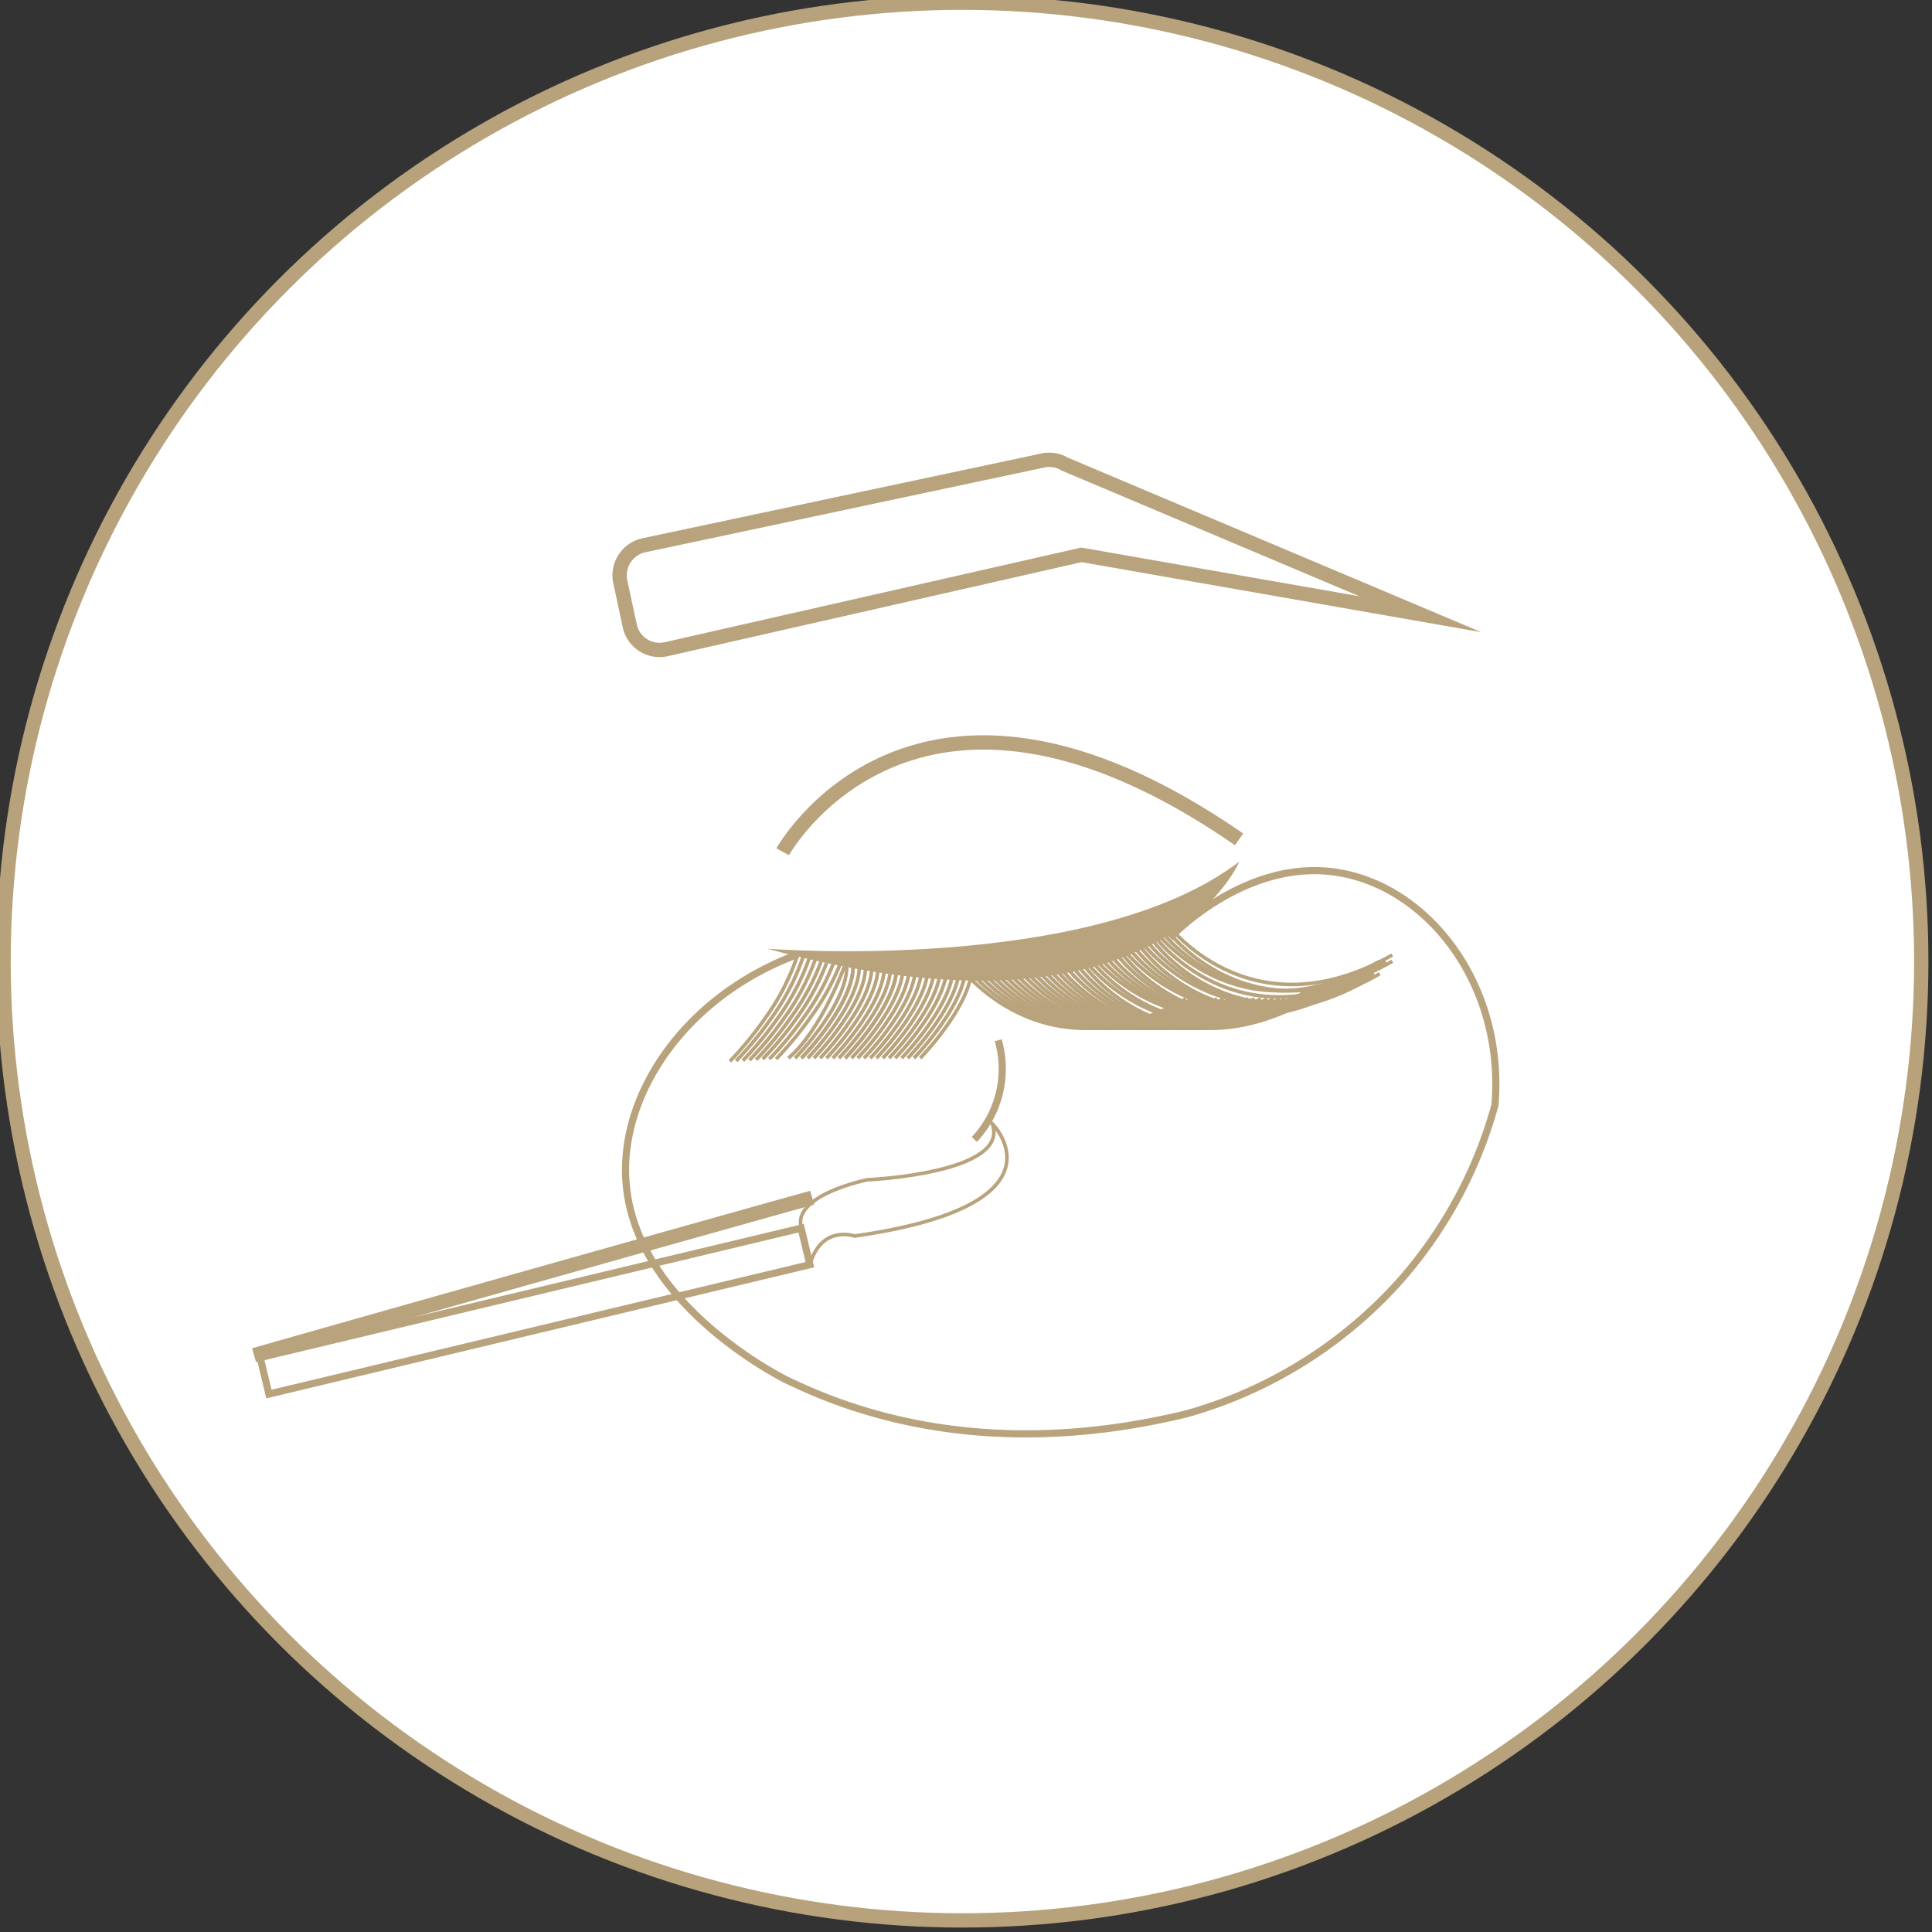<svg id="Layer_1" data-name="Layer 1" xmlns="http://www.w3.org/2000/svg" width="135" height="135" viewBox="0 0 135 135"><rect x="0" y="0" width="135" height="135" fill="#333333" stroke="none"/><defs><style>.cls-1{fill:#fff;stroke:#b7a27b;}.cls-1,.cls-2,.cls-4,.cls-5{stroke-miterlimit:10;}.cls-2,.cls-4,.cls-5{fill:none;stroke:#b8a37c;}.cls-3{fill:#b8a37c;}.cls-4{stroke-width:0.25px;}.cls-5{stroke-width:0.5px;}</style></defs><circle class="cls-1" cx="67.25" cy="67.19" r="67"/><path class="cls-2" d="M99.25,42.92,75.57,38.77l-29,6.59A2.13,2.13,0,0,1,44,43.71l-.66-3.07A2.15,2.15,0,0,1,45,38.1l27.86-5.92a2.09,2.09,0,0,1,1.54.25h0Z"/><path class="cls-2" d="M54.69,59.52s9.17-16.6,31.89-.87"/><path class="cls-3" d="M53.6,66.29s22.72,1.8,33-6.09C86.58,60.2,81.12,73.72,53.6,66.29Z"/><path class="cls-4" d="M81.46,64.89s5.78,8,15.83,2.28"/><path class="cls-4" d="M81.46,64.45s5.78,8,15.83,2.28"/><path class="cls-4" d="M81,64.89s5.77,8,15.82,2.28"/><path class="cls-4" d="M80.59,64.89s5.77,8,15.82,2.28"/><path class="cls-4" d="M80.59,65.76s5.77,8,15.82,2.28"/><path class="cls-4" d="M80.59,65.32s5.77,8,15.82,2.28"/><path class="cls-4" d="M79.72,65.76s5.77,8,15.82,2.28"/><path class="cls-4" d="M80.15,65.76S85.93,73.72,96,68"/><path class="cls-4" d="M78.41,66.2s5.77,8,15.82,2.28"/><path class="cls-4" d="M78.41,66.64s5.77,8,15.82,2.27"/><path class="cls-4" d="M78,66.64s5.77,8,15.82,2.27"/><path class="cls-4" d="M77.53,66.64s5.78,8,15.82,2.27"/><path class="cls-4" d="M77.1,66.64s5.77,8,15.82,2.27"/><path class="cls-4" d="M76.66,66.64s5.77,8,15.82,2.27"/><path class="cls-4" d="M76.22,66.64S82,74.59,92,68.91"/><path class="cls-4" d="M78.84,66.2s5.78,8,15.82,2.28"/><path class="cls-4" d="M79.28,66.2s5.77,8,15.82,2.28"/><path class="cls-4" d="M79.72,66.2s5.77,8,15.82,2.28"/><path class="cls-4" d="M76.22,67.07S82,75,92,69.35"/><path class="cls-4" d="M75.79,67.07s5.77,8,15.82,2.28"/><path class="cls-4" d="M75.79,67.51s5.77,8,15.82,2.28"/><path class="cls-4" d="M75.35,67.51s5.77,8,15.82,2.28"/><path class="cls-4" d="M74.47,67.51s5.78,8,15.83,2.28"/><path class="cls-4" d="M74,67.51s5.77,8,15.82,2.28"/><path class="cls-4" d="M73.6,67.51s5.77,8,15.82,2.28"/><path class="cls-4" d="M73.16,67.51s5.78,8,15.83,2.28"/><path class="cls-4" d="M72.73,67.51s5.77,8,15.82,2.28"/><path class="cls-4" d="M72.29,67.51s5.77,8,15.82,2.28"/><path class="cls-4" d="M71.85,67.51s5.78,8,15.82,2.28"/><path class="cls-4" d="M71.42,67.51s5.77,8,15.82,2.28"/><path class="cls-4" d="M71,67.51s5.77,8,15.82,2.28"/><path class="cls-4" d="M70.54,67.51s5.78,8,15.82,2.28"/><path class="cls-4" d="M70.11,67.51s5.77,8,15.82,2.28"/><path class="cls-4" d="M69.67,67.51s5.77,8,15.82,2.28"/><path class="cls-4" d="M69.23,67.51s5.78,8,15.82,2.28"/><path class="cls-4" d="M68.79,67.51s5.78,8,15.83,2.28"/><path class="cls-4" d="M68.36,67.51s5.77,8,15.82,2.28"/><path class="cls-4" d="M67.92,67.51s5.77,8,15.82,2.28"/><path class="cls-4" d="M67.48,67.51s5.78,8,15.83,2.28"/><path class="cls-4" d="M67.05,67.51s5.77,8,15.82,2.28"/><path class="cls-4" d="M74.91,67.51s5.77,8,15.82,2.28"/><path class="cls-4" d="M51,74.16a24.43,24.43,0,0,0,2.41-2.93,16.23,16.23,0,0,0,2.32-4.5"/><path class="cls-4" d="M51.44,74.13a23.66,23.66,0,0,0,2.41-2.92,16,16,0,0,0,2.32-4.51"/><path class="cls-4" d="M54.23,74a24.78,24.78,0,0,0,2.41-2.92A16.43,16.43,0,0,0,59,66.55"/><path class="cls-4" d="M53.76,74a23.66,23.66,0,0,0,2.41-2.92,16.26,16.26,0,0,0,2.33-4.5"/><path class="cls-4" d="M53.3,74a24.78,24.78,0,0,0,2.41-2.92A16.29,16.29,0,0,0,58,66.6"/><path class="cls-4" d="M52.83,74.05a23.66,23.66,0,0,0,2.41-2.92,16.26,16.26,0,0,0,2.33-4.5"/><path class="cls-4" d="M52.37,74.08a24.78,24.78,0,0,0,2.41-2.92,16.29,16.29,0,0,0,2.32-4.51"/><path class="cls-4" d="M51.91,74.11a25.47,25.47,0,0,0,2.41-2.93,16.23,16.23,0,0,0,2.32-4.5"/><path class="cls-4" d="M61.24,73.94s4.07-4.17,3.57-6.89"/><path class="cls-4" d="M60.81,73.94s4.07-4.17,3.56-6.89"/><path class="cls-4" d="M60.37,73.94s4.07-4.17,3.56-6.89"/><path class="cls-4" d="M59.93,73.94S64,69.77,63.5,67.05"/><path class="cls-4" d="M59.5,73.94s4.07-4.17,3.56-6.89"/><path class="cls-4" d="M59.06,73.94s4.07-4.17,3.56-6.89"/><path class="cls-4" d="M59.06,73.94s4.07-4.17,3.56-6.89"/><path class="cls-4" d="M58.62,73.94s4.07-4.17,3.57-6.89"/><path class="cls-4" d="M58.19,73.94s4.07-4.17,3.56-6.89"/><path class="cls-4" d="M57.75,73.94s4.07-4.17,3.56-6.89"/><path class="cls-4" d="M57.31,73.94s4.07-4.17,3.57-6.89"/><path class="cls-4" d="M56.87,73.94s4.07-4.17,3.57-6.89"/><path class="cls-4" d="M56.44,73.94s4.07-4.17,3.56-6.89"/><path class="cls-4" d="M56,73.94s4.07-4.17,3.57-6.89"/><path class="cls-4" d="M56,73.94s4.07-4.17,3.57-6.89"/><path class="cls-4" d="M55.56,73.94s4.07-4.17,3.57-6.89"/><path class="cls-4" d="M62.55,73.94s4.07-4.17,3.57-6.89"/><path class="cls-4" d="M62.12,73.94s4.07-4.17,3.56-6.89"/><path class="cls-4" d="M61.68,73.94s4.07-4.17,3.56-6.89"/><path class="cls-4" d="M64.3,73.94s4.07-4.17,3.57-6.89"/><path class="cls-4" d="M63.86,73.94s4.07-4.17,3.57-6.89"/><path class="cls-4" d="M63.43,73.94S67.5,69.77,67,67.05"/><path class="cls-4" d="M63,73.94s4.07-4.17,3.57-6.89"/><path class="cls-5" d="M69.75,72.69a7.2,7.2,0,0,1-1.67,6.93"/><path class="cls-4" d="M59,67.54s-1.59,4.43-3.91,6.4"/><polygon class="cls-5" points="55.98 85.82 19.17 94.62 18.18 94.86 18.79 97.41 56.59 88.37 55.98 85.82"/><path class="cls-4" d="M56.59,88.37c.81-2.82,3.12-2,3.12-2,15.3-2.19,9.62-7.86,9.62-7.86,1.31,3.49-8.74,3.93-8.74,3.93S55.3,83.51,56,85.82"/><path class="cls-2" d="M17.75,94.69Q36.32,89.41,54.91,84.2l1.84-.51"/><path class="cls-5" d="M55.75,66.69c-7.71,2.83-12.52,9.66-12,16C44.45,91.1,54.36,96.12,55,96.45l.63.29C66.92,102,77.89,100,82.88,98.8a31.33,31.33,0,0,0,14.9-9.25,30.88,30.88,0,0,0,6.68-12.33C105.15,69,100,62.15,93.68,61s-11.51,4.09-11.93,4.53"/></svg>